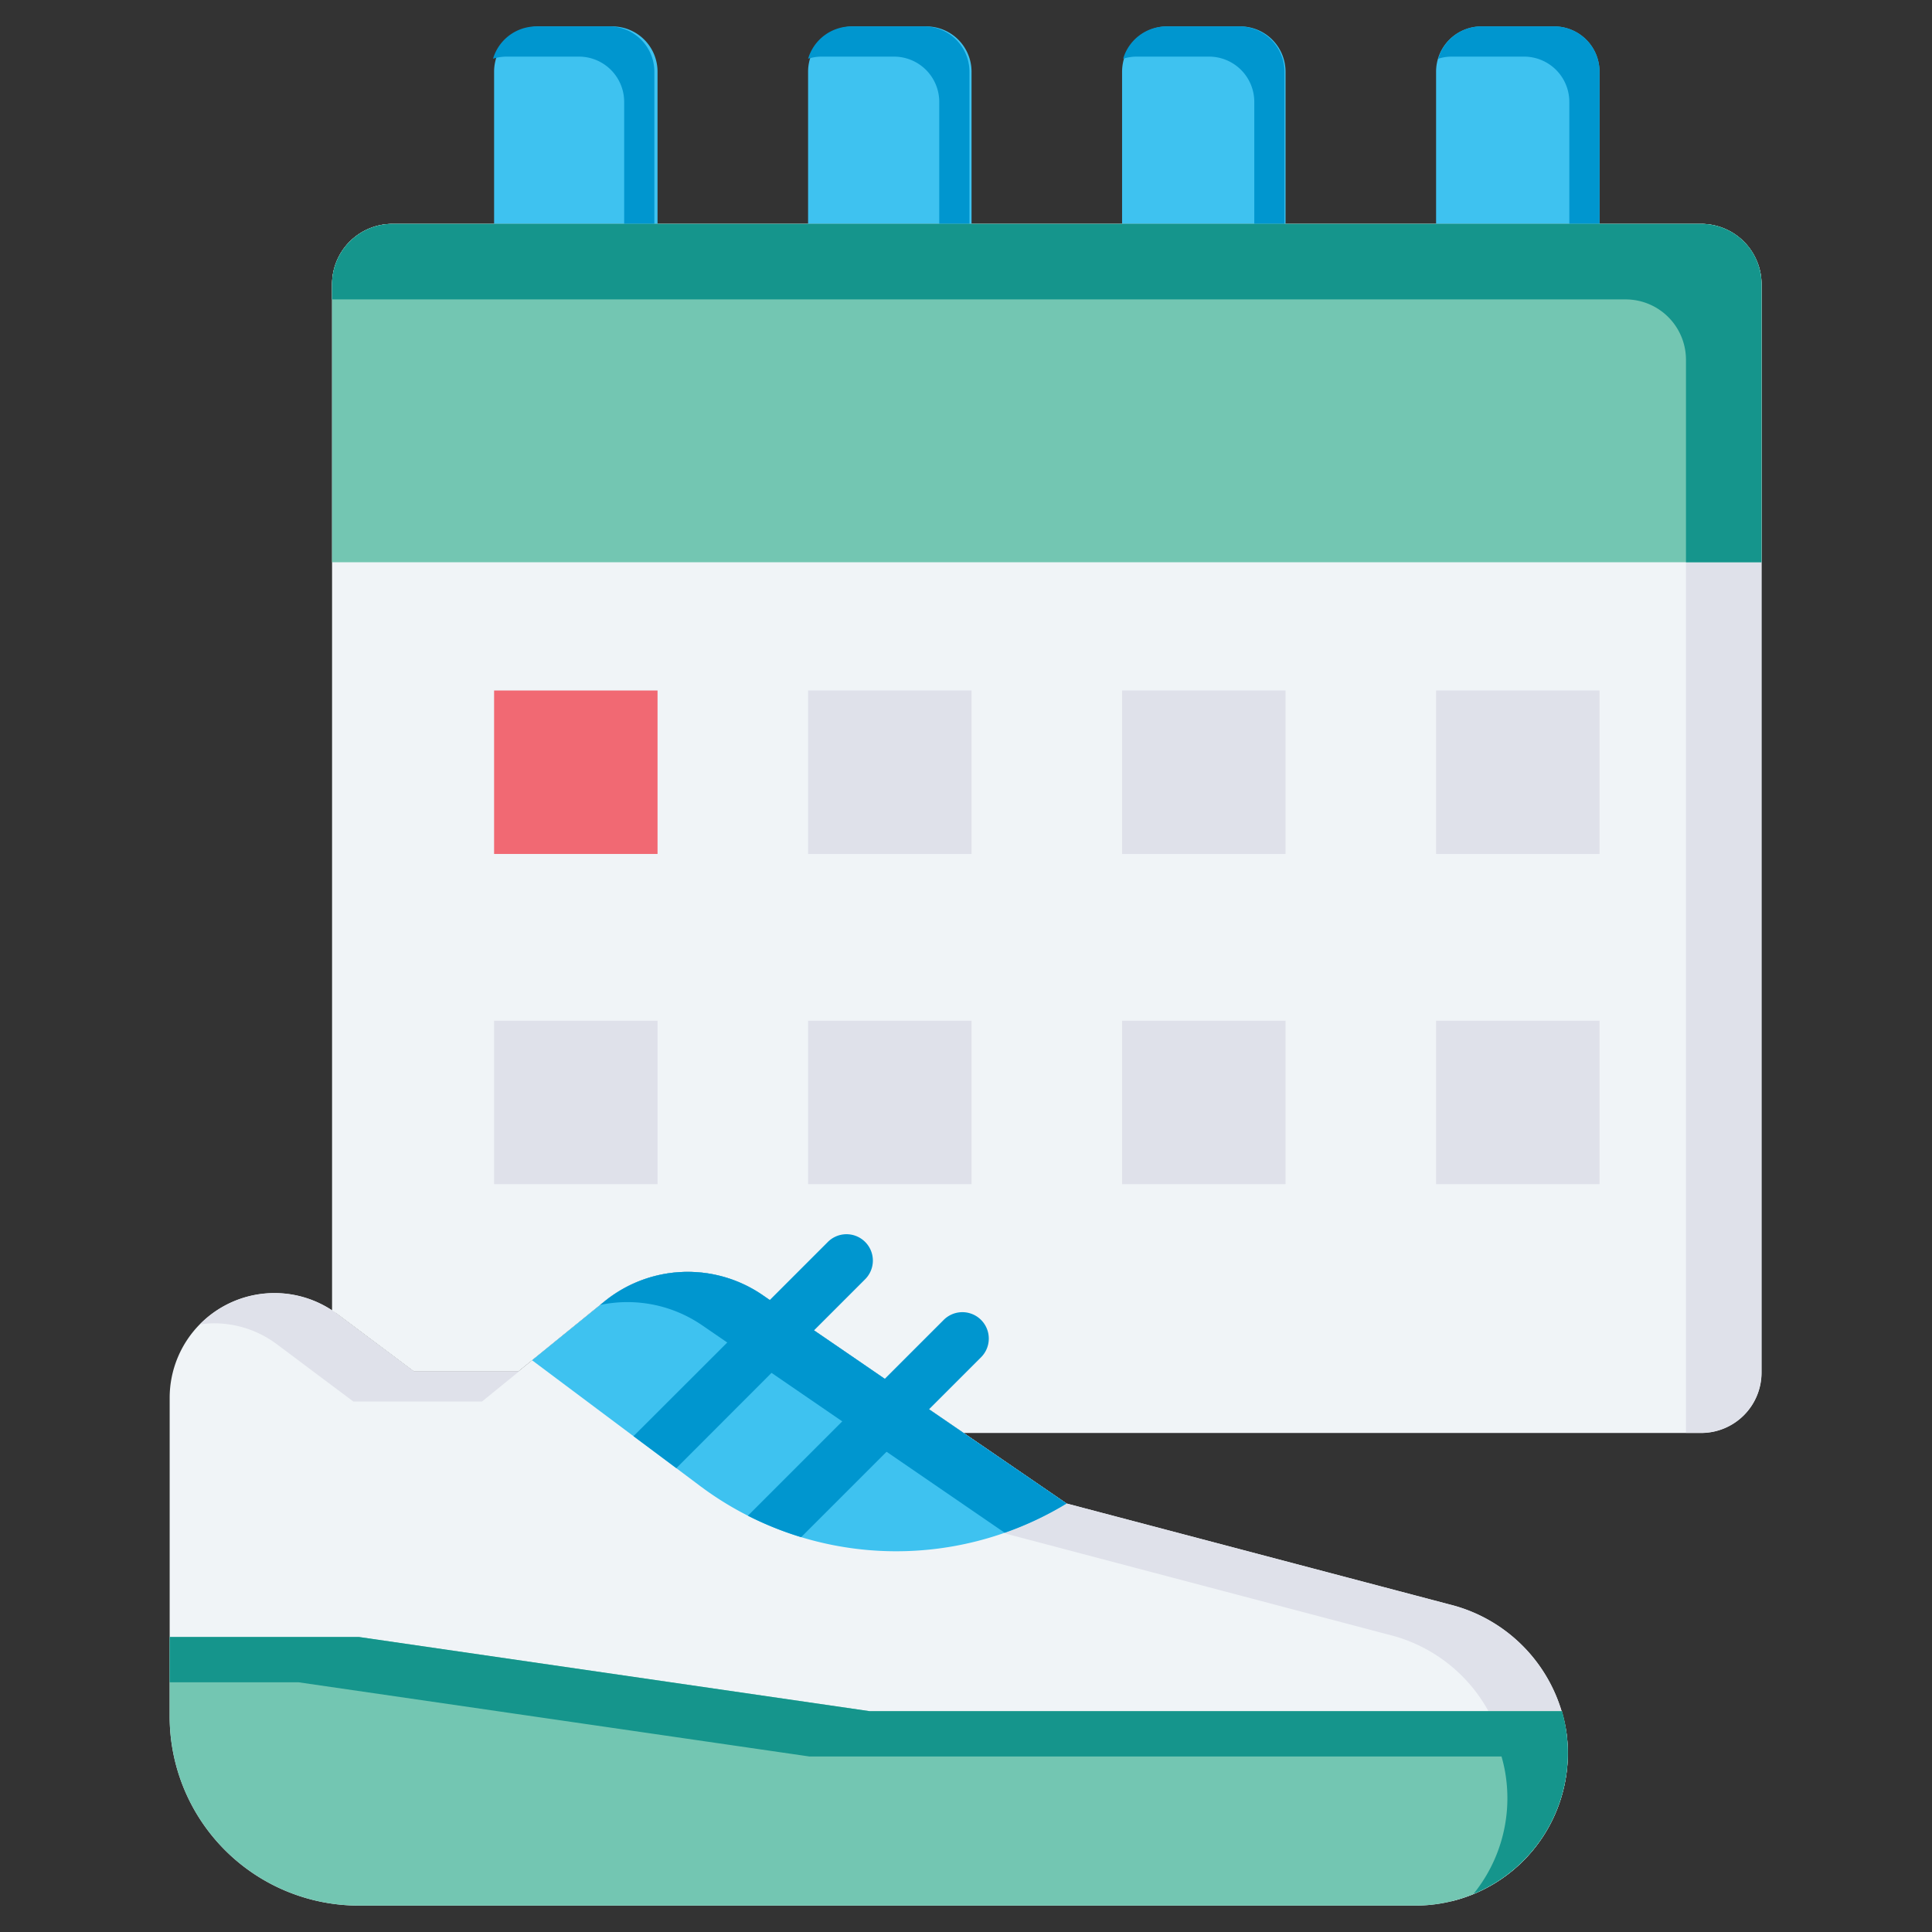 <svg id="Layer_1" data-name="Layer 1" xmlns="http://www.w3.org/2000/svg" viewBox="0 0 128 128"><rect x="0" y="0" width="128" height="128" fill="#333333" stroke="none"/><title>CALENDAR</title><path d="M112.708,14.833H26a4,4,0,0,0-4,4V86.84c.113.075.234.135.343.216l5.073,3.8H34.35l5.685-4.625a8.759,8.759,0,0,1,10.481-.43L63.85,94.939h48.858a4,4,0,0,0,4-4V18.833A4,4,0,0,0,112.708,14.833Z" style="fill:#f0f4f7"/><path d="M112.708,14.833H26a4,4,0,0,0-4,4v1h85.7a4,4,0,0,1,4,4v71.1h1a4,4,0,0,0,4-4V18.833A4,4,0,0,0,112.708,14.833Z" style="fill:#dfe1ea"/><path d="M35.735,1.75h4.829a3,3,0,0,1,3,3V14.833a0,0,0,0,1,0,0H32.735a0,0,0,0,1,0,0V4.75a3,3,0,0,1,3-3Z" style="fill:#3ec2f0"/><path d="M56.538,1.75h4.829a3,3,0,0,1,3,3V14.833a0,0,0,0,1,0,0H53.538a0,0,0,0,1,0,0V4.75a3,3,0,0,1,3-3Z" style="fill:#3ec2f0"/><path d="M77.341,1.75H82.17a3,3,0,0,1,3,3V14.833a0,0,0,0,1,0,0H74.341a0,0,0,0,1,0,0V4.75A3,3,0,0,1,77.341,1.75Z" style="fill:#3ec2f0"/><path d="M98.144,1.75h4.829a3,3,0,0,1,3,3V14.833a0,0,0,0,1,0,0H95.144a0,0,0,0,1,0,0V4.75A3,3,0,0,1,98.144,1.75Z" style="fill:#3ec2f0"/><path d="M102.973,1.75H98.144a2.99,2.99,0,0,0-2.86,2.141,2.969,2.969,0,0,1,.859-.14h4.829a3,3,0,0,1,3,3v8.082h2V4.75A3,3,0,0,0,102.973,1.75Z" style="fill:#0096cf"/><path d="M82.1,1.75H77.271a2.99,2.99,0,0,0-2.86,2.141,2.969,2.969,0,0,1,.859-.14H80.1a3,3,0,0,1,3,3v8.082h2V4.75A3,3,0,0,0,82.1,1.75Z" style="fill:#0096cf"/><path d="M61.227,1.75H56.4a2.99,2.99,0,0,0-2.86,2.141,2.969,2.969,0,0,1,.859-.14h4.829a3,3,0,0,1,3,3v8.082h2V4.75A3,3,0,0,0,61.227,1.75Z" style="fill:#0096cf"/><path d="M40.354,1.75H35.525a2.99,2.99,0,0,0-2.86,2.141,2.969,2.969,0,0,1,.859-.14h4.829a3,3,0,0,1,3,3v8.082h2V4.75A3,3,0,0,0,40.354,1.75Z" style="fill:#0096cf"/><path d="M26,14.833h86.708a4,4,0,0,1,4,4V37.25a0,0,0,0,1,0,0H22a0,0,0,0,1,0,0V18.833A4,4,0,0,1,26,14.833Z" style="fill:#73c6b2"/><path d="M116.025,16.6a4,4,0,0,0-3.317-1.764H26a4,4,0,0,0-4,4v1h85.7a4,4,0,0,1,4,4V37.25h5V18.833A3.981,3.981,0,0,0,116.025,16.6Z" style="fill:#15958c"/><rect x="32.735" y="45.748" width="10.829" height="10.829" style="fill:#f16973"/><rect x="53.538" y="45.748" width="10.829" height="10.829" style="fill:#dfe1ea"/><rect x="74.341" y="45.748" width="10.829" height="10.829" style="fill:#dfe1ea"/><rect x="95.144" y="45.748" width="10.829" height="10.829" style="fill:#dfe1ea"/><rect x="32.735" y="67.625" width="10.829" height="10.829" style="fill:#dfe1ea"/><rect x="53.538" y="67.625" width="10.829" height="10.829" style="fill:#dfe1ea"/><rect x="74.341" y="67.625" width="10.829" height="10.829" style="fill:#dfe1ea"/><rect x="95.144" y="67.625" width="10.829" height="10.829" style="fill:#dfe1ea"/><path d="M96.045,106.3,70.661,99.61,50.516,85.8a8.759,8.759,0,0,0-10.481.43L34.35,90.851H27.416l-5.073-3.8a6.943,6.943,0,0,0-4.159-1.384h0a6.943,6.943,0,0,0-6.943,6.943V113.72a12.53,12.53,0,0,0,12.53,12.53h70a10.1,10.1,0,0,0,10.02-11.391A10.347,10.347,0,0,0,96.045,106.3Z" style="fill:#f0f4f7"/><path d="M14.181,87.673a6.943,6.943,0,0,1,4.159,1.384l5.073,3.8h8.518l2.46-2H27.416l-5.073-3.8a6.938,6.938,0,0,0-9.1.689A6.964,6.964,0,0,1,14.181,87.673Z" style="fill:#dfe1ea"/><path d="M103.79,114.859a10.347,10.347,0,0,0-7.745-8.555L70.661,99.61,50.516,85.8a8.759,8.759,0,0,0-10.481.43l-.285.232a8.749,8.749,0,0,1,6.762,1.34l20.145,13.813,25.383,6.695a10.347,10.347,0,0,1,7.745,8.555,10.08,10.08,0,0,1-3.631,9.1A10.1,10.1,0,0,0,103.79,114.859Z" style="fill:#dfe1ea"/><path d="M103.79,114.859a9.523,9.523,0,0,0-.308-1.488H57.623l-33.851-4.917H11.241v5.265a12.53,12.53,0,0,0,12.53,12.53h70A10.1,10.1,0,0,0,103.79,114.859Z" style="fill:#73c6b2"/><path d="M103.79,114.859a9.523,9.523,0,0,0-.308-1.488H57.623l-33.851-4.917H11.241v3h8.527l33.851,4.917H99.479a9.523,9.523,0,0,1,.308,1.488,10.073,10.073,0,0,1-2.159,7.612A10.1,10.1,0,0,0,103.79,114.859Z" style="fill:#15958c"/><path d="M70.66,99.61a21.685,21.685,0,0,1-24.29-1.17l-1.56-1.17-2.84-2.12-6.72-5.03,4.79-3.89a8.752,8.752,0,0,1,10.48-.43l.48.33,2.93,2.01,4.69,3.21,2.93,2.02Z" style="fill:#3ec2f0"/><path d="M40.04,86.23l-.278.226A8.748,8.748,0,0,1,46.513,87.8l20.05,13.748a21.762,21.762,0,0,0,4.1-1.936l-9.11-6.24L59.414,91.9,56.28,89.748,53.93,88.14,51,86.13l-.48-.33A8.752,8.752,0,0,0,40.04,86.23Z" style="fill:#0096cf"/><path d="M57.29,84.78l-3.36,3.36-9.12,9.13-2.84-2.12L51,86.13l3.82-3.82a1.747,1.747,0,1,1,2.47,2.47Z" style="fill:#0096cf"/><path d="M65,89.92,53.08,101.84a21.88,21.88,0,0,1-3.53-1.42l9.07-9.07,3.9-3.9A1.75,1.75,0,0,1,65,89.92Z" style="fill:#0096cf"/></svg>